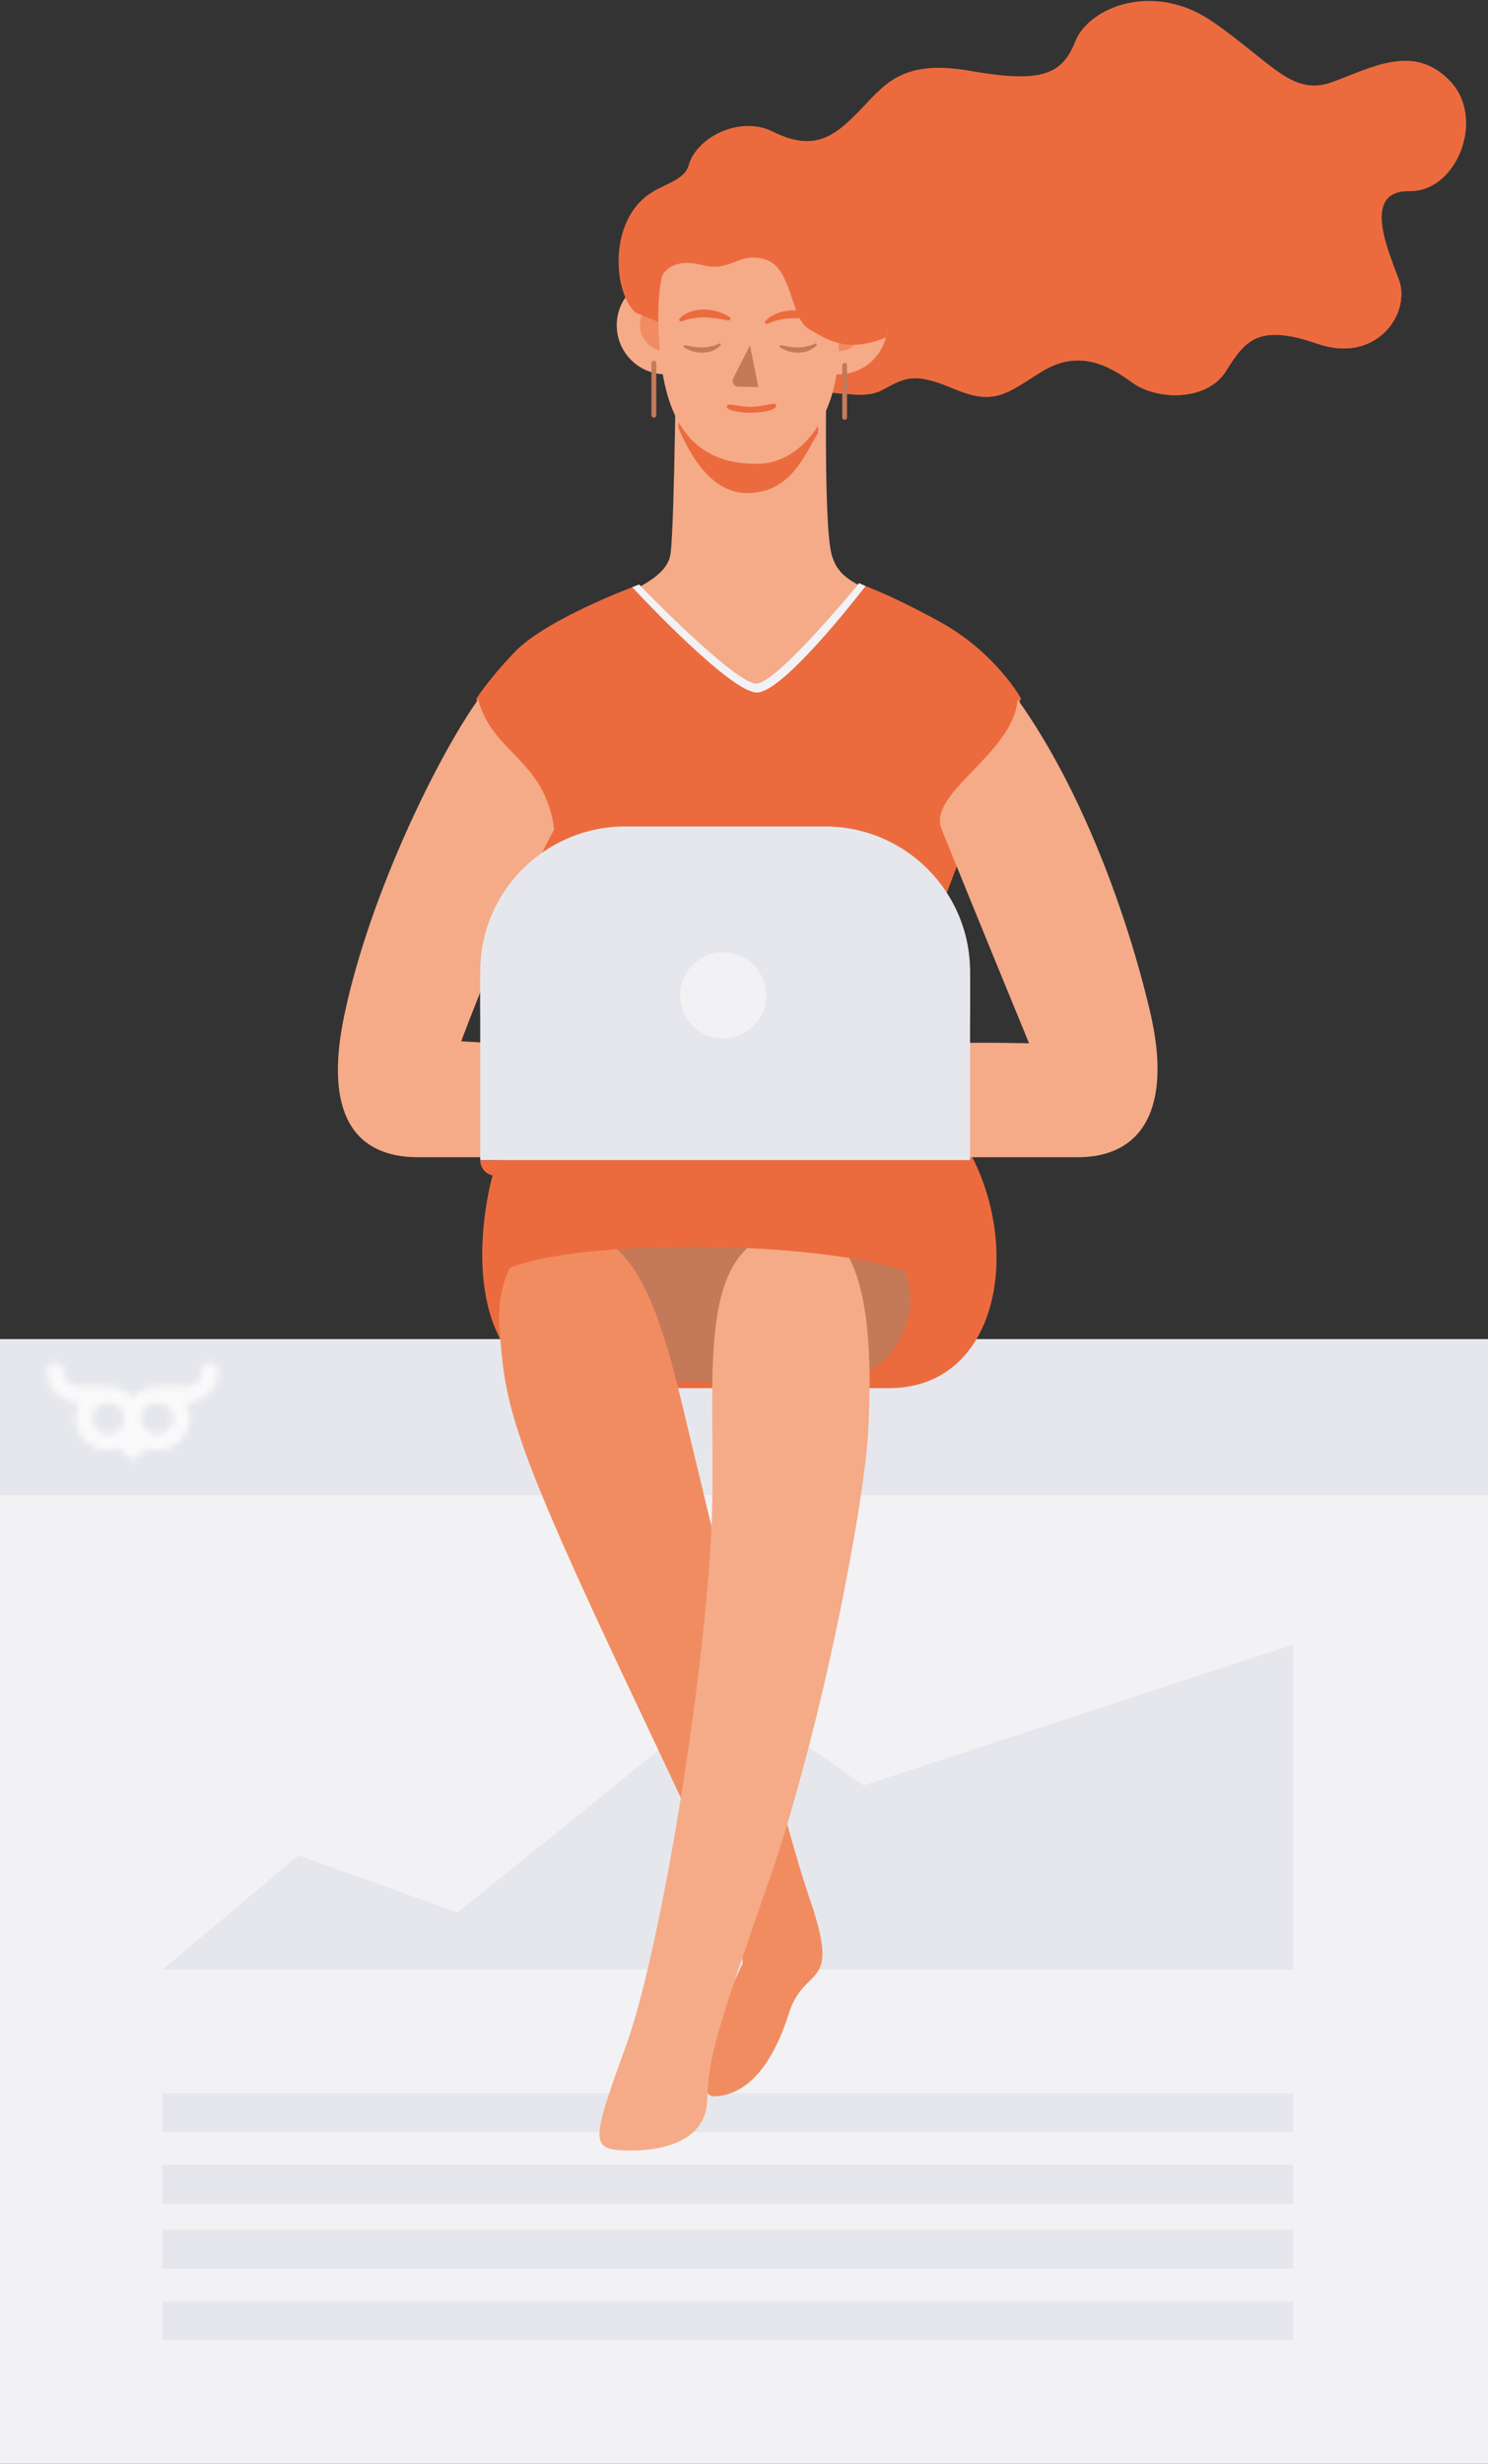 <?xml version="1.0" encoding="UTF-8"?>
<svg width="229px" height="379px" viewBox="0 0 229 379" version="1.1" xmlns="http://www.w3.org/2000/svg" xmlns:xlink="http://www.w3.org/1999/xlink">
    <rect x="0" y="0" width="229" height="379" fill="#333333" stroke="none"/>
    <!-- Generator: Sketch 62 (91390) - https://sketch.com -->
    <title>Group 79</title>
    <desc>Created with Sketch.</desc>
    <defs>
        <path d="M25.349,0.697 C24.657,0.697 24.092,1.24 24.092,1.913 L24.092,1.913 C24.092,1.987 24.092,2.063 24.085,2.137 L24.085,2.137 C23.968,3.387 22.879,4.347 21.577,4.343 L21.577,4.343 L17.227,4.343 L17.186,4.343 C15.746,4.343 14.371,4.943 13.421,5.99 L13.421,5.99 C13.142,5.68 12.825,5.413 12.477,5.187 L12.477,5.187 C11.647,4.633 10.658,4.34 9.656,4.343 L9.656,4.343 L9.608,4.343 L5.257,4.343 C3.959,4.347 2.874,3.387 2.753,2.137 L2.753,2.137 C2.746,2.063 2.746,1.987 2.746,1.913 L2.746,1.913 C2.746,1.24 2.188,0.697 1.489,0.697 L1.489,0.697 C0.797,0.697 0.235,1.24 0.235,1.913 L0.235,1.913 C0.235,2.763 0.47,3.603 0.907,4.343 L0.907,4.343 C0.917,4.353 0.924,4.367 0.928,4.38 L0.928,4.38 C1.382,5.127 2.033,5.737 2.808,6.16 L2.808,6.16 C3.177,6.36 3.566,6.51 3.973,6.617 L3.973,6.617 C4.272,6.69 4.579,6.743 4.885,6.763 L4.885,6.763 C5.009,6.773 5.137,6.777 5.257,6.777 L5.257,6.777 L5.302,6.777 C4.879,7.493 4.644,8.3 4.634,9.123 L4.634,9.123 L4.634,9.207 C4.634,11.89 6.883,14.067 9.659,14.067 L9.659,14.067 C10.224,14.067 10.793,13.973 11.33,13.79 L11.33,13.79 C11.912,14.487 12.622,15.073 13.421,15.517 L13.421,15.517 C14.22,15.073 14.929,14.487 15.515,13.79 L15.515,13.79 C18.129,14.687 20.999,13.357 21.925,10.83 L21.925,10.83 C22.115,10.307 22.211,9.757 22.211,9.207 L22.211,9.207 L22.211,9.123 C22.197,8.3 21.966,7.493 21.536,6.777 L21.536,6.777 L21.584,6.777 C21.712,6.777 21.836,6.773 21.96,6.763 L21.96,6.763 C22.266,6.743 22.573,6.69 22.865,6.617 L22.865,6.617 C23.272,6.51 23.668,6.36 24.037,6.16 L24.037,6.16 C24.812,5.737 25.459,5.127 25.91,4.38 L25.91,4.38 L25.938,4.347 C26.375,3.607 26.61,2.767 26.606,1.917 L26.606,1.917 C26.61,1.243 26.045,0.697 25.352,0.697 L25.352,0.697 L25.349,0.697 Z M16.772,11.6 C15.401,11.377 14.478,10.12 14.712,8.797 L14.712,8.797 C14.892,7.777 15.715,6.977 16.772,6.807 L16.772,6.807 C18.143,6.583 19.435,7.477 19.669,8.803 L19.669,8.803 C19.69,8.913 19.7,9.03 19.703,9.143 L19.703,9.143 L19.703,9.203 C19.703,9.223 19.7,9.243 19.7,9.267 L19.7,9.267 C19.666,10.583 18.55,11.633 17.186,11.633 L17.186,11.633 C17.048,11.633 16.907,11.623 16.772,11.6 L16.772,11.6 Z M7.142,9.267 L7.142,9.203 L7.142,9.143 C7.179,7.8 8.326,6.74 9.721,6.777 L9.721,6.777 C11.099,6.81 12.198,7.923 12.164,9.267 L12.164,9.267 C12.143,9.983 11.802,10.653 11.223,11.1 L11.223,11.1 C10.889,11.363 10.493,11.533 10.066,11.6 L10.066,11.6 C9.932,11.623 9.79,11.633 9.653,11.633 L9.653,11.633 C8.289,11.633 7.176,10.583 7.142,9.267 L7.142,9.267 Z" id="path-1"></path>
    </defs>
    <g id="Tabs" stroke="none" stroke-width="1" fill="none" fill-rule="evenodd">
        <g id="Athenian---Overview---v1.3-Copy-3" transform="translate(-905, -169)">
            <g id="Group-79" transform="translate(905, 169)">
                <polygon id="Fill-1" fill="#F2F2F4" points="0 379 229 379 229 206 0 206"></polygon>
                <polygon id="Fill-2" fill="#E6E7EC" points="0 230 229 230 229 206 0 206"></polygon>
                <g id="Group-5" transform="translate(7, 209)">
                    <mask id="mask-2" fill="white">
                        <use xlink:href="#path-1"></use>
                    </mask>
                    <g id="Clip-4"></g>
                    <polygon id="Fill-3" fill="#FAFAFB" mask="url(#mask-2)" points="-4.707 20.303 31.549 20.303 31.549 -4.087 -4.707 -4.087"></polygon>
                </g>
                <polygon id="Fill-6" fill="#E6E7EC" points="132.905 274.647 112.474 260.272 70.416 294.206 45.924 285.411 25 303 199 303 199 253"></polygon>
                <polygon id="Fill-7" fill="#E6E7EC" points="25 328 199 328 199 322 25 322"></polygon>
                <polygon id="Fill-8" fill="#E6E7EC" points="25 339 199 339 199 333 25 333"></polygon>
                <polygon id="Fill-9" fill="#E6E7EC" points="25 349 199 349 199 343 25 343"></polygon>
                <polygon id="Fill-10" fill="#E6E7EC" points="25 360 199 360 199 354 25 354"></polygon>
                <g id="Group-78" transform="translate(52, 0)">
                    <path d="M75.982,85.288 C74.555,79.994 75.309,50.402 75.309,50.402 L52.089,51.257 C52.089,51.257 51.814,80.469 51.203,85.142 C50.588,89.816 42.6,91.686 33.213,96.461 C31.926,97.113 30.486,98.626 29.212,99.723 C30.727,103.12 61.989,114.513 64.214,117.446 C66.659,120.67 89.893,103.51 92.599,96.074 C81.674,90.08 77.327,90.257 75.982,85.288" id="Fill-11" fill="#F5AB88"></path>
                    <path d="M74.124,49.882 L52.674,50.673 C52.674,50.673 52.589,57.532 52.416,65.837 C54.066,69.726 57.371,75.944 63.127,75.849 C69.736,75.744 71.815,69.991 73.897,66.58 C73.825,57.834 74.124,49.882 74.124,49.882" id="Fill-16" fill="#EC6B3E"></path>
                    <path d="M57.979,50.573 C57.687,54.728 54.087,57.857 49.93,57.565 C45.773,57.273 42.642,53.672 42.934,49.518 C43.222,45.367 46.829,42.234 50.983,42.526 C55.14,42.818 58.271,46.419 57.979,50.573" id="Fill-18" fill="#F5AB88"></path>
                    <path d="M54.42,50.323 C54.267,52.512 52.369,54.161 50.178,54.009 C47.988,53.856 46.337,51.955 46.493,49.766 C46.646,47.581 48.548,45.931 50.735,46.084 C52.926,46.237 54.576,48.134 54.42,50.323" id="Fill-20" fill="#F18C61"></path>
                    <path d="M45.837,48.107 C42.39,45.09 41.598,34.226 47.902,29.861 C50.201,28.27 53.332,27.73 53.977,25.439 C55.227,21.024 61.948,17.755 66.91,20.233 C73.299,23.423 76.396,20.966 80.067,17.239 C84.014,13.235 86.483,9.002 97.361,10.906 C108.242,12.81 111.445,11.527 113.49,6.355 C115.531,1.179 125.499,-3.033 134.733,3.406 C143.967,9.847 146.912,14.901 153.137,12.586 C159.366,10.272 165.669,6.694 171.181,12.481 C176.697,18.271 172.166,29.536 164.949,29.407 C157.732,29.278 161.342,37.854 163.275,43.016 C165.207,48.179 159.855,56.036 150.76,52.883 C141.658,49.73 139.634,52.353 136.676,57.084 C133.717,61.815 125.95,61.588 122.18,58.802 C118.411,56.015 113.833,53.792 108.426,57.101 C103.019,60.41 101.233,62.511 94.885,59.84 C88.541,57.166 87.284,58.13 83.684,60.054 C80.081,61.975 72.847,59.243 72.847,59.243 L45.837,48.107 Z" id="Fill-22" fill="#EC6B3E"></path>
                    <path d="M63.912,51.473 L63.447,45.917 L84.616,47.268 C93.1,42.333 95.11,42.381 101.804,44.122 C108.505,45.863 107.618,37.952 114.655,35.589 C121.696,33.231 123.054,39.52 129.521,39.33 C135.991,39.136 134.082,32.749 142.325,33.248 C150.105,33.719 151.039,39.56 161.941,39.397 C162.383,40.68 162.868,41.926 163.276,43.015 C165.208,48.178 159.856,56.035 150.757,52.882 C141.659,49.729 139.635,52.352 136.677,57.083 C133.718,61.814 125.951,61.587 122.178,58.801 C118.412,56.014 113.83,53.795 108.423,57.104 C103.02,60.413 101.23,62.51 94.886,59.839 C88.542,57.168 87.53,57.793 83.93,59.717 C80.326,61.641 73.293,59.934 73.293,59.934 L63.912,51.473 Z" id="Fill-24" fill="#EC6B3E"></path>
                    <path d="M69.501,50.573 C69.793,54.728 73.396,57.857 77.553,57.565 C81.71,57.273 84.842,53.672 84.55,49.518 C84.258,45.367 80.651,42.234 76.501,42.526 C72.344,42.818 69.209,46.419 69.501,50.573" id="Fill-26" fill="#F5AB88"></path>
                    <path d="M73.06,50.323 C73.216,52.512 75.111,54.161 77.305,54.009 C79.495,53.856 81.143,51.955 80.99,49.766 C80.837,47.581 78.935,45.931 76.748,46.084 C74.557,46.237 72.907,48.134 73.06,50.323" id="Fill-28" fill="#F18C61"></path>
                    <path d="M49.495,53.263 C50.239,63.859 53.92,71.509 64.683,71.346 C71.424,71.24 77.13,63.801 77.065,53.178 C76.997,42.039 74.681,33.109 62.078,33.099 C49.862,33.089 48.751,42.663 49.495,53.263" id="Fill-30" fill="#F5AB88"></path>
                    <path d="M63.425,53.117 L60.844,58.177 C60.535,58.775 60.966,59.488 61.642,59.498 L64.705,59.535 L63.425,53.117 Z" id="Fill-32" fill="#C47A58"></path>
                    <path d="M84.336,51.925 C78.223,54.4 75.292,52.228 72.456,50.595 C69.617,48.966 69.98,41.228 65.81,39.928 C61.632,38.631 60.607,41.937 56.124,40.787 C50.893,39.446 49.847,42.589 49.847,42.589 C49.847,42.589 49.698,38.689 57.418,35.926 C65.144,33.167 73.954,33.126 78.515,37.898 C80.009,39.463 79.958,41.835 81.633,43.356 C85.796,47.133 84.336,51.925 84.336,51.925" id="Fill-34" fill="#EC6B3E"></path>
                    <path d="M74.307,49.499 C73.943,49.445 73.593,49.357 73.247,49.289 C72.894,49.235 72.547,49.153 72.201,49.109 C71.508,49.011 70.822,48.95 70.136,48.953 C69.457,48.96 68.781,49.028 68.112,49.163 C67.45,49.299 66.774,49.513 66.169,49.791 L66.132,49.812 C65.993,49.876 65.823,49.815 65.758,49.676 C65.711,49.567 65.735,49.445 65.809,49.364 C66.376,48.76 67.073,48.39 67.816,48.125 C68.56,47.86 69.348,47.745 70.133,47.731 C70.914,47.741 71.688,47.847 72.428,48.06 C72.805,48.155 73.155,48.315 73.512,48.447 C73.855,48.61 74.195,48.787 74.517,48.98 C74.653,49.062 74.694,49.235 74.616,49.367 C74.555,49.469 74.442,49.52 74.334,49.503 L74.307,49.499 Z" id="Fill-36" fill="#EC6B3E"></path>
                    <path d="M68.217,53.112 C68.679,53.2 69.121,53.292 69.562,53.353 C70,53.414 70.438,53.448 70.87,53.441 C71.304,53.431 71.732,53.38 72.157,53.288 C72.575,53.193 73.009,53.058 73.39,52.871 L73.413,52.857 C73.508,52.813 73.621,52.851 73.665,52.942 C73.699,53.014 73.685,53.098 73.638,53.153 C72.924,53.92 71.885,54.225 70.887,54.256 C70.384,54.252 69.885,54.191 69.413,54.052 C69.168,53.994 68.944,53.889 68.716,53.804 C68.499,53.692 68.282,53.584 68.075,53.458 C67.986,53.4 67.959,53.285 68.013,53.197 C68.054,53.129 68.136,53.098 68.21,53.112 L68.217,53.112 Z" id="Fill-38" fill="#C47A58"></path>
                    <path d="M53.448,53.112 C53.907,53.2 54.352,53.292 54.79,53.353 C55.228,53.414 55.666,53.448 56.101,53.441 C56.536,53.431 56.963,53.38 57.388,53.288 C57.802,53.193 58.237,53.058 58.617,52.871 L58.645,52.857 C58.74,52.813 58.852,52.851 58.896,52.942 C58.93,53.014 58.913,53.098 58.865,53.153 C58.152,53.92 57.116,54.225 56.114,54.256 C55.615,54.252 55.112,54.191 54.64,54.052 C54.399,53.994 54.175,53.889 53.944,53.804 C53.727,53.692 53.513,53.584 53.306,53.458 C53.217,53.4 53.19,53.285 53.241,53.197 C53.285,53.129 53.367,53.098 53.438,53.112 L53.448,53.112 Z" id="Fill-40" fill="#C47A58"></path>
                    <path d="M60.088,49.292 C59.766,49.255 59.457,49.187 59.154,49.129 C58.842,49.085 58.54,49.021 58.234,48.983 C57.626,48.902 57.032,48.837 56.434,48.834 C55.836,48.827 55.245,48.868 54.658,48.96 C54.08,49.055 53.483,49.211 52.943,49.421 L52.898,49.438 C52.756,49.496 52.593,49.421 52.535,49.279 C52.494,49.173 52.518,49.058 52.596,48.983 C53.109,48.444 53.734,48.135 54.396,47.914 C55.062,47.694 55.762,47.612 56.451,47.612 C57.14,47.629 57.82,47.738 58.468,47.935 C58.798,48.026 59.107,48.165 59.419,48.288 C59.722,48.44 60.017,48.596 60.299,48.773 C60.431,48.858 60.469,49.031 60.387,49.163 C60.326,49.262 60.217,49.306 60.115,49.296 L60.088,49.292 Z" id="Fill-42" fill="#EC6B3E"></path>
                    <path d="M59.83,62.563 C59.813,63.065 61.568,63.527 63.677,63.486 C65.783,63.446 67.437,63.031 67.464,62.421 C67.495,61.687 65.749,62.543 63.643,62.58 C61.534,62.621 59.853,61.803 59.83,62.563" id="Fill-44" fill="#EC6B3E"></path>
                    <path d="M48.626,64.247 C48.419,64.247 48.252,64.081 48.252,63.874 L48.252,55.86 C48.252,55.653 48.419,55.487 48.626,55.487 C48.833,55.487 49,55.653 49,55.86 L49,63.874 C49,64.081 48.833,64.247 48.626,64.247" id="Fill-46" fill="#C47A58"></path>
                    <path d="M77.981,64.587 C77.778,64.587 77.611,64.42 77.611,64.213 L77.611,56.2 C77.611,55.993 77.778,55.827 77.981,55.827 C78.188,55.827 78.355,55.993 78.355,56.2 L78.355,64.213 C78.355,64.42 78.188,64.587 77.981,64.587" id="Fill-48" fill="#C47A58"></path>
                    <path d="M84.459,47.308 C78.346,49.783 75.948,50.499 73.112,48.866 C70.276,47.237 70.64,39.499 66.466,38.199 C62.295,36.903 61.337,40.68 56.746,40.144 C51.831,39.567 49.614,41.725 49.614,41.725 C49.614,41.725 47.997,34.428 55.717,31.666 C63.443,28.903 74.617,31.398 79.171,36.169 C83.729,40.938 84.459,47.308 84.459,47.308" id="Fill-50" fill="#EC6B3E"></path>
                    <path d="M37.93,213.535 C23.815,213.535 20.168,198.639 23.211,183.326 C26.78,165.369 44.705,156.802 61.384,156.802 C78.063,156.802 95.462,167.079 100.193,184.707 C103.868,198.409 98.957,213.535 84.842,213.535 L37.93,213.535 Z" id="Fill-52" fill="#EC6B3E"></path>
                    <path d="M75.394,212.611 L43.983,212.611 C37,212.611 31.291,206.902 31.291,199.931 C31.291,192.953 37,187.244 43.983,187.244 L75.394,187.244 C82.377,187.244 88.086,192.953 88.086,199.931 C88.086,206.902 82.377,212.611 75.394,212.611" id="Fill-54" fill="#C47A58"></path>
                    <path d="M46.367,89.925 C46.367,89.925 32.212,95.077 27.212,100.304 C22.991,104.716 21.289,107.529 21.289,107.529 L35.751,154.495 L87.136,154.495 L105.136,107.455 C105.136,107.455 101.213,100.304 92.444,95.539 C83.678,90.774 81.212,90.309 80.214,89.694 C80.214,89.694 67.672,104.991 64.442,105.147 C61.212,105.3 46.367,89.925 46.367,89.925" id="Fill-56" fill="#EC6B3E"></path>
                    <path d="M64.443,106.53 C68.338,106.602 79.478,92.394 81.21,90.154 C80.758,89.975 80.446,89.839 80.215,89.696 C80.215,89.696 67.673,104.993 64.443,105.146 C61.213,105.302 46.368,89.924 46.368,89.924 C46.368,89.924 45.971,90.07 45.298,90.331 C46.922,92.072 60.469,106.459 64.443,106.53" id="Fill-58" fill="#F2F2F4"></path>
                    <path d="M21.599,107.606 C23.755,115.907 31.906,116.83 33.289,127.593 C26.211,140.663 18.98,160.188 18.98,160.188 C18.98,160.188 46.52,161.569 57.599,164.953 L57.29,178.023 L12.365,178.023 C2.522,178.023 -2.192,171.32 0.984,156.19 C4.981,137.126 15.751,115.755 21.599,107.606" id="Fill-60" fill="#F5AB88"></path>
                    <path d="M104.614,107.606 C103.907,116.063 90.635,121.942 92.924,127.593 C98.154,140.507 106.37,160.494 106.37,160.494 C106.37,160.494 79.105,159.726 68.953,162.954 L68.953,178.023 L113.845,178.023 C123.69,178.023 128.53,170.624 124.981,155.572 C121.503,140.815 114.521,121.443 104.614,107.606" id="Fill-62" fill="#F5AB88"></path>
                    <path d="M33.283,189.42 C44.328,187.763 48.712,198.41 52.771,215.18 C56.833,231.949 67.385,276.848 72.666,292.266 C77.522,306.456 71.851,302 69.416,309.708 C67.157,316.862 63.482,322.204 58.049,322.489 C54.19,322.693 57.981,310.926 62.311,302 C61.703,293.685 52.975,277.455 39.373,248.04 C25.988,219.09 25.706,214.504 24.891,204.767 C24.083,195.03 29.225,190.027 33.283,189.42" id="Fill-64" fill="#F18C61"></path>
                    <path d="M72.055,189.012 C82.406,189.012 82.202,209.501 81.598,220.457 C80.987,231.409 74.49,265.892 66.369,289.222 C58.252,312.548 57.033,316.404 56.833,323.1 C56.626,329.789 49.116,331.011 44.042,330.804 C38.969,330.604 38.969,329.385 44.246,314.982 C49.521,300.581 56.221,260.01 57.437,236.072 C58.66,212.135 53.379,189.012 72.055,189.012" id="Fill-66" fill="#F5AB88"></path>
                    <path d="M22.982,197.391 C27.292,190.165 75.521,190.012 90.057,196.471 L89.137,175.944 L27.292,177.098 L22.982,197.391 Z" id="Fill-68" fill="#EC6B3E"></path>
                    <path d="M74.96,177.558 L44.234,177.558 C31.903,177.558 21.904,167.569 21.904,155.246 L21.904,149.446 C21.904,137.122 31.903,127.134 44.234,127.134 L74.96,127.134 C87.292,127.134 97.29,137.122 97.29,149.446 L97.29,155.246 C97.29,167.569 87.292,177.558 74.96,177.558" id="Fill-70" fill="#E6E7EC"></path>
                    <path d="M97.291,178.482 L21.905,178.482 L21.905,150.37 C21.905,138.044 31.903,128.055 44.235,128.055 L74.961,128.055 C87.292,128.055 97.291,138.044 97.291,150.37 L97.291,178.482 Z" id="Fill-72" fill="#E6E7EC"></path>
                    <path d="M97.291,178.482 L21.905,178.482 C21.905,179.799 22.971,180.862 24.289,180.862 L94.907,180.862 C96.224,180.862 97.291,179.799 97.291,178.482" id="Fill-74" fill="#EC6B3E"></path>
                    <path d="M65.906,153.114 C65.906,156.766 62.944,159.725 59.29,159.725 C55.639,159.725 52.674,156.766 52.674,153.114 C52.674,149.462 55.639,146.502 59.29,146.502 C62.944,146.502 65.906,149.462 65.906,153.114" id="Fill-76" fill="#F2F2F4"></path>
                </g>
            </g>
        </g>
    </g>
</svg>